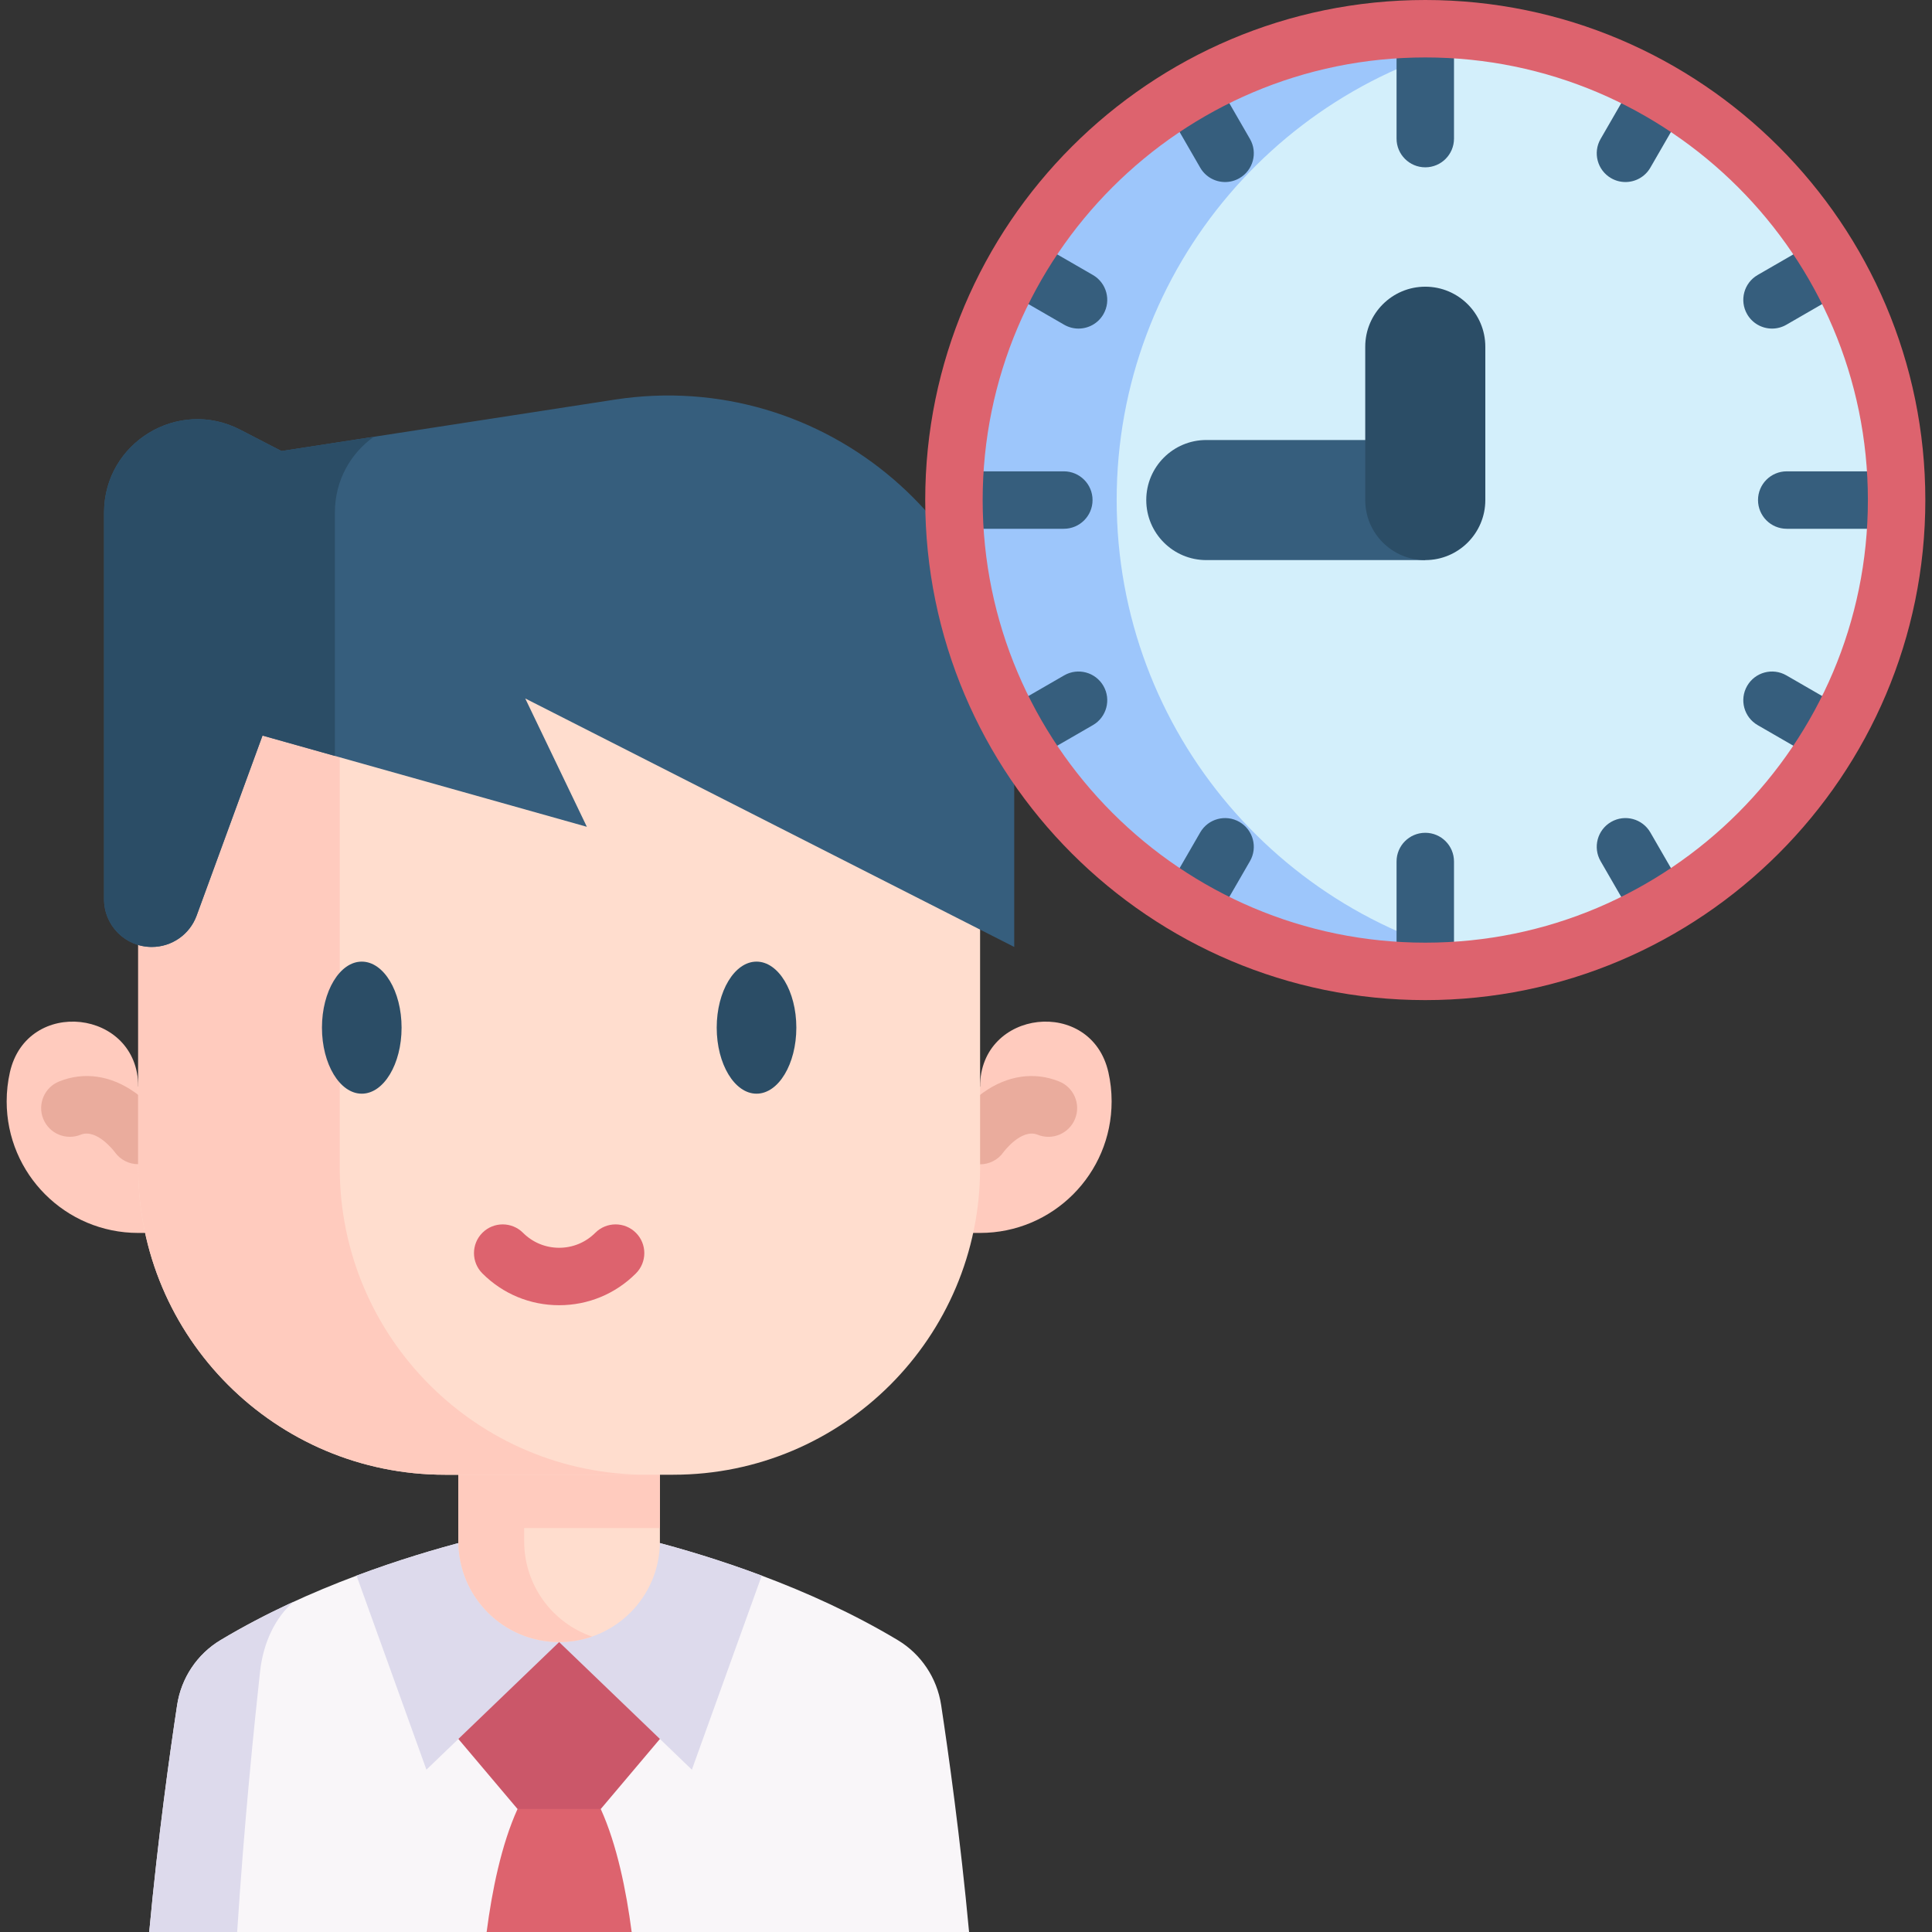 <svg id="Capa_1" enable-background="new 0 0 511.996 511.996" height="512" viewBox="0 0 511.996 511.996" width="512" xmlns="http://www.w3.org/2000/svg"><rect x="0" y="0" width="511.996" height="511.996" fill="#333333" stroke="none"/><g><g><path d="m256.813 511.996h-89.42l-19.216-10.435-19.214 10.435h-89.42c2.313-24.934 5.473-47.447 7.402-60.165 1.093-7.147 5.296-13.466 11.497-17.187 11.812-7.078 24.284-12.689 36.048-17.089 21.735-8.16 41.058-12.187 49.366-13.683 2.864-.522 5.778-.522 8.643 0 8.308 1.496 27.631 5.522 49.366 13.683 11.763 4.4 24.235 10.011 36.048 17.089 6.201 3.721 10.405 10.041 11.497 17.187 1.93 12.718 5.09 35.231 7.403 60.165z" fill="#f9f6f9"/><path d="m167.393 511.996h-38.43c1.418-10.936 3.898-23.152 8.19-32.602l11.024-7.447 11.026 7.447c4.292 9.45 6.772 21.666 8.19 32.602z" fill="#dd636e"/><path d="m121.473 460.839 15.676 18.56h11.03 11.029l15.676-18.56v-39.096h-61.876" fill="#cb5769"/><path d="m77.825 424.476c-4.794 4.026-8.052 10.789-8.899 18.427-1.585 14.431-4.243 40.546-6.074 69.093h-23.31c2.313-24.934 5.473-47.447 7.402-60.165 1.093-7.147 5.296-13.466 11.497-17.187 6.341-3.8 12.877-7.176 19.384-10.168z" fill="#dddaec"/><path d="m201.866 417.555-18.516 51.424-35.172-33.813-35.172 33.813-18.516-51.424c21.735-8.16 41.058-12.187 49.366-13.683 2.864-.522 5.778-.522 8.643 0 8.309 1.496 27.632 5.522 49.367 13.683z" fill="#dddaec"/><path d="m174.881 363.87v44.594c0 14.744-11.956 26.7-26.7 26.7-14.752 0-26.708-11.956-26.708-26.7v-44.594z" fill="#ffddce"/><path d="m156.901 433.708c-2.732.94-5.665 1.454-8.718 1.454-14.752 0-26.708-11.956-26.708-26.7v-44.594h17.436v44.594c0 11.699 7.52 21.638 17.99 25.246z" fill="#ffcbbe"/><path d="m36.626 326.738c-19.253 0-34.86-15.607-34.86-34.86 0-2.65.296-5.23.856-7.711 4.522-20.028 34.004-16.743 34.004 3.789h223.104c0-20.533 29.482-23.817 34.004-3.789.56 2.48.856 5.061.856 7.711 0 19.253-15.607 34.86-34.86 34.86" fill="#ffcbbe"/><path d="m36.633 308.521c-2.387 0-4.736-1.12-6.218-3.213-.138-.186-4.773-6.322-9.05-4.594-3.899 1.572-8.333-.313-9.907-4.211-1.572-3.898.313-8.333 4.211-9.906 6.603-2.664 13.758-1.614 20.147 2.953 4.199 3.002 6.772 6.602 7.052 7.002 2.406 3.447 1.561 8.192-1.886 10.598-1.326.927-2.845 1.371-4.349 1.371z" fill="#eaac9d"/><path d="m259.724 308.552c-1.508 0-3.033-.448-4.366-1.378-3.447-2.406-4.275-7.174-1.869-10.621.279-.401 2.853-4.001 7.053-7.002 6.389-4.568 13.546-5.616 20.146-2.953 3.899 1.573 5.784 6.008 4.211 9.906-1.573 3.897-6.009 5.784-9.906 4.211-4.321-1.745-9.008 4.534-9.053 4.597-1.475 2.114-3.825 3.24-6.216 3.24z" fill="#eaac9d"/><path d="m121.473 363.87h53.408v41.082h-53.408z" fill="#ffcbbe"/><path d="m178.426 390.817h-60.494c-44.904 0-81.305-36.402-81.305-81.305v-114.67l145.89-37.574 77.215 37.574v114.669c-.001 44.904-36.403 81.306-81.306 81.306z" fill="#ffddce"/><path d="m171.339 390.817h-53.408c-44.904 0-81.305-36.401-81.305-81.305v-114.674h53.408v114.674c0 44.899 36.398 81.305 81.305 81.305z" fill="#ffcbbe"/><g fill="#2b4d66"><path d="m95.871 254.838c-5.817 0-10.55 7.85-10.55 17.498 0 9.649 4.732 17.499 10.55 17.499s10.55-7.85 10.55-17.499c0-9.648-4.733-17.498-10.55-17.498z"/><path d="m200.486 254.838c-5.817 0-10.55 7.85-10.55 17.498 0 9.649 4.733 17.499 10.55 17.499s10.55-7.85 10.55-17.499c0-9.648-4.732-17.498-10.55-17.498z"/></g><path d="m268.783 196.692v54.259l-129.592-65.854 16.331 34.01-85.956-24.177-17.463 47.722c-.916 2.49-2.549 4.567-4.626 6.015-2.077 1.457-4.597 2.284-7.255 2.284-6.989 0-12.649-5.66-12.649-12.649v-102.454c0-18.546 19.648-30.496 36.117-21.961l10.897 5.64 88.318-13.624c55.666-8.593 105.878 34.463 105.878 90.789z" fill="#365e7d"/><path d="m148.179 345.893c-7.684 0-14.908-2.992-20.341-8.426-2.973-2.973-2.973-7.792 0-10.764s7.792-2.972 10.764 0c2.558 2.558 5.959 3.967 9.577 3.967 3.617 0 7.019-1.409 9.577-3.967 2.973-2.972 7.792-2.972 10.764 0 2.973 2.973 2.973 7.792 0 10.764-5.433 5.433-12.657 8.426-20.341 8.426z" fill="#dd636e"/><path d="m74.585 119.526 24.481-3.78c-6.133 4.38-10.316 11.537-10.316 20.101v64.476l-19.185-5.394-17.463 47.722c-.906 2.49-2.549 4.567-4.626 6.014-2.087 1.457-4.597 2.284-7.255 2.284-6.989 0-12.649-5.66-12.649-12.649v-102.453c0-18.546 19.648-30.496 36.107-21.961z" fill="#2b4d66"/></g><g><circle cx="377.711" cy="132.518" fill="#d3effb" r="124.907"/><path d="m399.536 255.615c-6.917 1.199-14.035 1.814-21.29 1.814-68.985 0-124.911-55.926-124.911-124.911s55.926-124.911 124.911-124.911c7.256 0 14.374.615 21.29 1.814-58.833 10.099-103.61 61.368-103.61 123.097s44.777 112.998 103.61 123.097z" fill="#9dc6fb"/><path d="m377.711 148.43h-58.031c-8.788 0-15.912-7.124-15.912-15.912s7.124-15.912 15.912-15.912h58.031c8.788 0 0 7.124 0 15.912z" fill="#365e7d"/><path d="m377.711 148.43c-8.788 0-15.912-7.124-15.912-15.912v-40.63c0-8.788 7.124-15.912 15.912-15.912s15.912 7.124 15.912 15.912v40.63c0 8.788-7.124 15.912-15.912 15.912z" fill="#2b4d66"/><g fill="#365e7d"><g><path d="m377.711 44.341c-4.204 0-7.612-3.408-7.612-7.611v-25.18c0-4.204 3.407-7.611 7.612-7.611s7.611 3.408 7.611 7.611v25.18c.001 4.203-3.406 7.611-7.611 7.611z"/><path d="m377.711 261.099c-4.204 0-7.612-3.408-7.612-7.611v-25.18c0-4.204 3.407-7.611 7.612-7.611s7.611 3.408 7.611 7.611v25.18c.001 4.203-3.406 7.611-7.611 7.611z"/></g><g><path d="m498.68 140.13h-25.18c-4.204 0-7.611-3.408-7.611-7.611 0-4.204 3.407-7.611 7.611-7.611h25.18c4.204 0 7.611 3.408 7.611 7.611s-3.407 7.611-7.611 7.611z"/><path d="m281.923 140.13h-25.18c-4.204 0-7.611-3.408-7.611-7.611 0-4.204 3.408-7.611 7.611-7.611h25.18c4.204 0 7.611 3.408 7.611 7.611s-3.407 7.611-7.611 7.611z"/></g><g><path d="m469.608 87.078c-2.63 0-5.189-1.365-6.599-3.807-2.102-3.64-.854-8.296 2.786-10.397l12.872-7.431c3.638-2.101 8.296-.855 10.397 2.786 2.102 3.64.854 8.296-2.786 10.397l-12.872 7.431c-1.197.692-2.506 1.021-3.798 1.021z"/><path d="m272.956 200.615c-2.63 0-5.188-1.365-6.599-3.807-2.102-3.64-.854-8.296 2.786-10.397l12.871-7.431c3.639-2.101 8.294-.855 10.397 2.786 2.102 3.64.854 8.296-2.786 10.397l-12.871 7.431c-1.197.692-2.506 1.021-3.798 1.021z"/></g><g><path d="m430.757 48.24c-1.291 0-2.601-.329-3.799-1.021-3.64-2.102-4.888-6.757-2.786-10.398l7.432-12.872c2.102-3.641 6.757-4.887 10.397-2.786 3.64 2.102 4.888 6.757 2.786 10.398l-7.432 12.872c-1.41 2.442-3.968 3.807-6.598 3.807z"/><path d="m317.22 244.893c-1.291 0-2.6-.329-3.799-1.021-3.64-2.102-4.888-6.757-2.786-10.397l7.431-12.871c2.101-3.641 6.755-4.889 10.397-2.786 3.64 2.102 4.888 6.757 2.786 10.397l-7.431 12.871c-1.409 2.442-3.968 3.807-6.598 3.807z"/></g><g><path d="m324.665 48.24c-2.63 0-5.189-1.365-6.599-3.807l-7.431-12.872c-2.102-3.64-.854-8.296 2.786-10.397 3.639-2.101 8.296-.855 10.397 2.786l7.431 12.872c2.102 3.64.854 8.296-2.786 10.397-1.198.692-2.507 1.021-3.798 1.021z"/><path d="m438.203 244.893c-2.63 0-5.188-1.365-6.599-3.807l-7.432-12.871c-2.102-3.64-.855-8.296 2.786-10.398 3.639-2.102 8.294-.855 10.397 2.786l7.432 12.871c2.102 3.64.855 8.296-2.786 10.398-1.197.692-2.507 1.021-3.798 1.021z"/></g><g><path d="m285.814 87.078c-1.291 0-2.601-.329-3.799-1.021l-12.871-7.431c-3.64-2.102-4.888-6.757-2.786-10.397 2.101-3.641 6.758-4.889 10.397-2.786l12.871 7.431c3.64 2.102 4.888 6.757 2.786 10.397-1.409 2.442-3.968 3.807-6.598 3.807z"/><path d="m482.467 200.615c-1.291 0-2.6-.329-3.799-1.021l-12.872-7.431c-3.64-2.102-4.888-6.757-2.786-10.397 2.101-3.641 6.755-4.889 10.397-2.786l12.872 7.431c3.64 2.102 4.888 6.757 2.786 10.397-1.409 2.442-3.968 3.807-6.598 3.807z"/></g></g><path d="m377.711 265.036c-73.071 0-132.518-59.447-132.518-132.518s59.447-132.518 132.518-132.518 132.519 59.447 132.519 132.518-59.447 132.518-132.519 132.518zm0-249.813c-64.677 0-117.295 52.618-117.295 117.295s52.618 117.295 117.295 117.295 117.295-52.618 117.295-117.295c.001-64.677-52.618-117.295-117.295-117.295z" fill="#dd636e"/></g></g></svg>